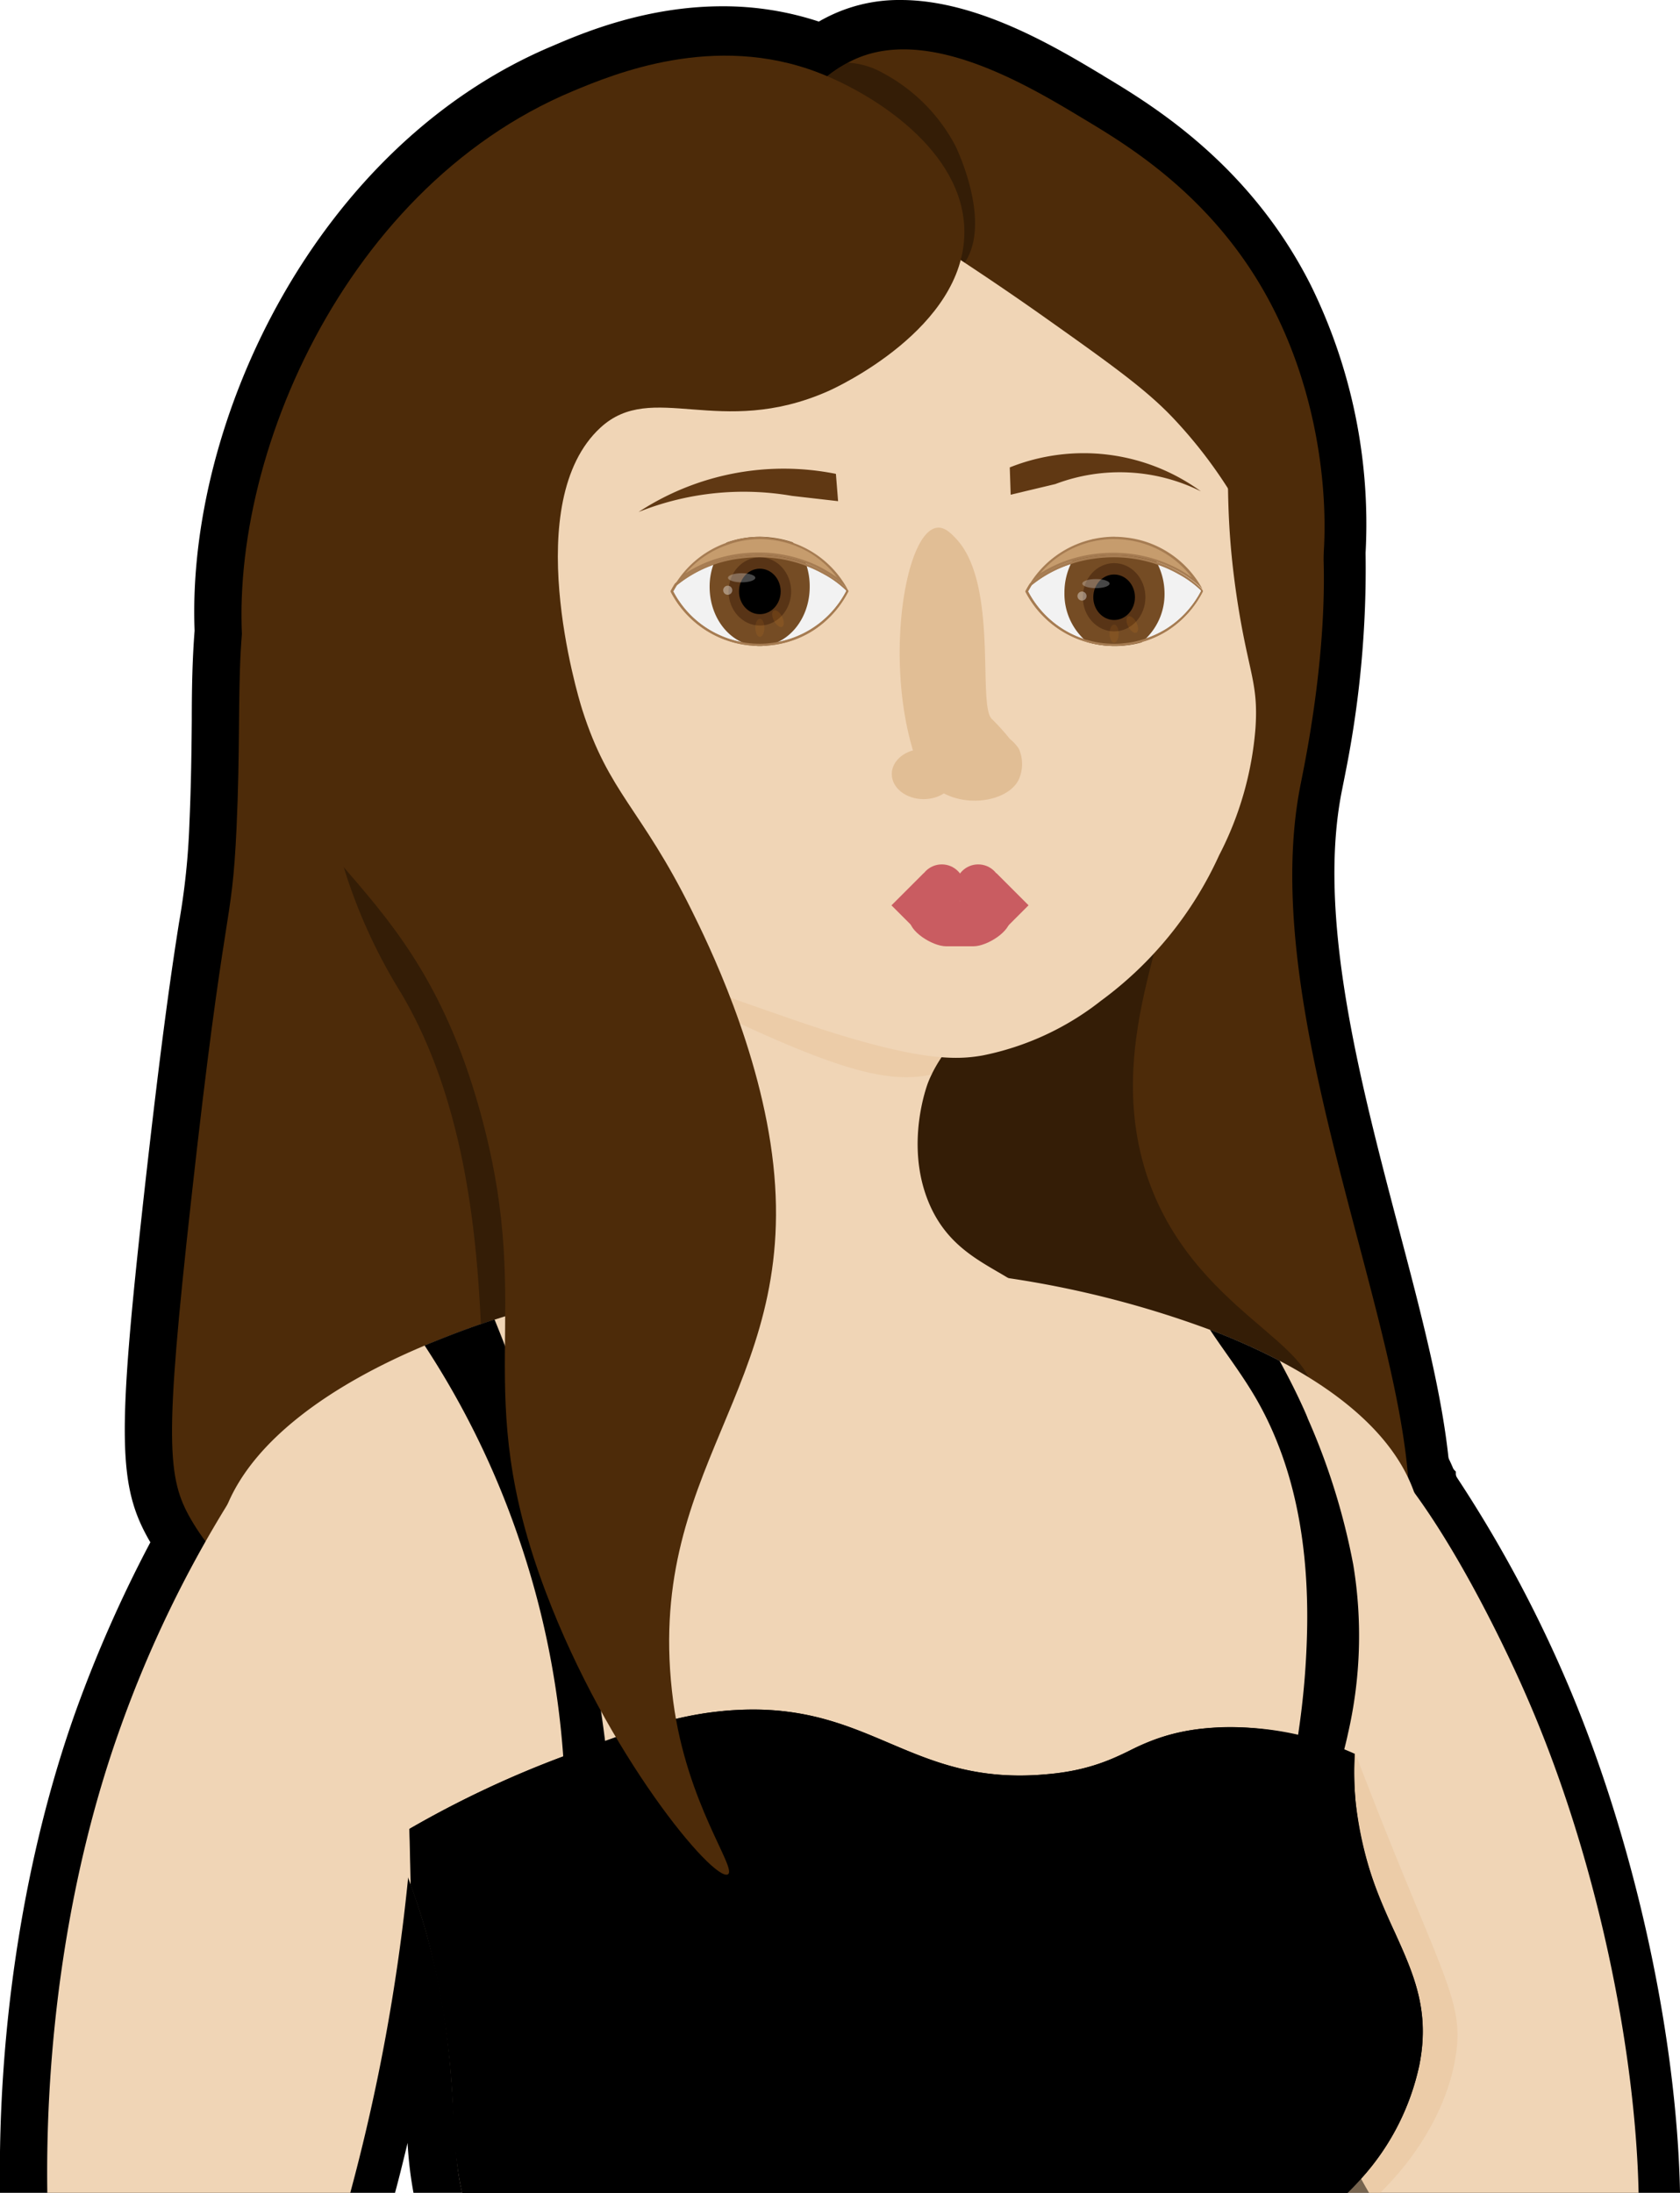 <svg xmlns="http://www.w3.org/2000/svg" viewBox="0 0 184.66 241.02"><defs><style>.cls-1{fill:#f0d5b6;}.cls-2{fill:#4d2b09;}.cls-3{fill:#e8c59c;opacity:0.51;}.cls-4{fill:#2b1805;opacity:0.72;}.cls-5{fill:#f2f2f2;}.cls-6{fill:#a67c52;}.cls-7{fill:#754c24;}.cls-8{opacity:0.56;}.cls-9{fill:#42210b;}.cls-10,.cls-11{fill:#f7931e;}.cls-10{opacity:0.1;}.cls-11{opacity:0.12;}.cls-12,.cls-13{fill:#f7f7f7;}.cls-12{opacity:0.29;}.cls-13{opacity:0.4;}.cls-14{fill:#c69c6d;}.cls-15{opacity:0.68;}.cls-16{fill:#dbb386;}.cls-17{fill:#c95c61;}.cls-18{fill:#603813;}</style></defs><g id="Laag_2" data-name="Laag 2"><g id="Laag_2-2" data-name="Laag 2"><path d="M153.4,165.41c-.17-.24-.34-.47-.52-.69l-.51-.64,0-.82c0-.19,0-.38,0-.57l-1.09-13.17L157,161.33a16.12,16.12,0,0,1,.74,1.77l5.69,16.06Z"/><path d="M154.79,162.43a14,14,0,0,1,.63,1.5c-.19-.26-.38-.52-.58-.77,0-.24,0-.48-.05-.73M147.7,136.6l2.1,26.23v.06l0,.48.07,1.63,1,1.28c.16.2.3.4.45.6l20.07,27.48-11.32-32.09a19.08,19.08,0,0,0-.85-2L147.7,136.6Z"/><path d="M184.66,240.88V241H45.45a42.61,42.61,0,0,1-.65-5.49c-.44,1.84-.89,3.68-1.38,5.49H0c-.26-18.4,2.71-37.24,8.35-53a144.32,144.32,0,0,1,8.18-18.5l-.06-.09c-3.51-6.07-3.6-11.41-.64-38.13,2-17.94,3.14-25.39,3.84-29.83A78.33,78.33,0,0,0,20.82,90.5c.19-4.34.23-8,.26-11.32,0-3.64.07-6.8.31-9.87C20.49,46.11,34.93,15.8,60.85,5,64.17,3.57,71.07.69,79.42.69A33.56,33.56,0,0,1,90,2.37l.24-.13a1.36,1.36,0,0,1,.2-.11l0,0,0,0A17.47,17.47,0,0,1,99,0c8.45,0,17.08,5.2,22.24,8.3l.14.09c5.19,3.12,16,9.63,22.72,23a59.42,59.42,0,0,1,6,29.38A114.27,114.27,0,0,1,148,84.35c-.24,1.24-.41,2.07-.47,2.38-2.84,13.86,1.95,32.06,6.17,48.12,2.51,9.52,4.88,18.52,5.59,26.14l.73.74v.47a142.44,142.44,0,0,1,11.76,21.62C179.34,201.07,184.28,222.93,184.66,240.88Z"/><path class="cls-1" d="M180.11,241H150.48c-.29-.5-.58-1-.87-1.54-7.13-12.84-13.09-29.5-14.2-46.4-.07-1.06-.12-2.15-.16-3.26-.08-2.57-.07-5.26,0-8s.34-5.54.68-8.2c.8-6.25,2.26-11.83,4.48-15a6.33,6.33,0,0,1,3.34-2.7l.29-.08c3.33-.72,7.17,2.64,10.76,7.35l.58.77v0c6.12,8.32,11.42,20.21,12.2,22C175.54,203.93,179.77,225.3,180.11,241Z"/><path class="cls-2" d="M72,117c-.38,16.82-.53,57.94-19.5,64C41.77,184.43,27,177.35,21,167c-2.64-4.55-2.93-8.57,0-35,3.75-33.93,4.46-29.47,5-41,.77-16.78-.86-23.69,4-35,.68-1.59,7.35-16.81,14-16,4.62.56,7.14,8.64,8.5,13C71.71,114.56,72.11,112.94,72,117Z"/><path class="cls-3" d="M160,226c-.89,5.61-4.21,11-8.3,15H131.19c-4.74-10.21-4.12-30.4-2.54-42.08.34-2.52.85-5.54,1.5-8.63.61-2.89,1.34-5.84,2.17-8.52a29.38,29.38,0,0,1,3.65-8.13,4.1,4.1,0,0,1,3-2c1.68,0,2.74,1.83,4.77,7.08q.34.87.72,1.89c1,2.61,2.18,5.89,3.72,10,.24.65.5,1.31.76,2,1.17,3.06,2.52,6.53,4.1,10.45C159.09,218,160.86,220.71,160,226Z"/><path class="cls-2" d="M143,86c.06-.33.23-1.13.45-2.32C145,75.48,148.56,52.23,140,43a33.15,33.15,0,0,0-12-8,12.4,12.4,0,0,0-4-1c-7.61.28-7.88,20.17-15,42.5-7.7,24.13-13.82,22.31-18,41.5-2.64,12.1-6.51,29.81,3,44,13.57,20.27,49,25.17,58,14C163.49,161.82,136.76,116.45,143,86Z"/><path class="cls-4" d="M126,129c5,15.37,19.87,18.79,18,25s-19.51,9.81-32.5,3C101.12,151.55,95,140.16,95,129c.07-14.65,10.84-23.4,16.5-28,3.15-2.56,11.68-9.5,15.5-7C132.12,97.35,120.62,112.29,126,129Z"/><path class="cls-4" d="M54,109a83.73,83.73,0,0,1,3,33c-.41,4.89-1.68,14-3,14-2.3,0,1.62-27.61-10-47a59,59,0,0,1-6-13c-2-6.35-4-16.2-2-17C38.64,77.93,49,92.73,54,109Z"/><path class="cls-1" d="M156,227a27,27,0,0,1-6.41,12.46c-.47.53-1,1-1.47,1.54H50.81c-1.5-5.89-.22-14.93-3.79-28-.56-2.07-1.19-4-1.86-5.82l-.3-.81C36.66,185,22.29,180.89,24,169a15.9,15.9,0,0,1,1.06-3.78s0,0,0,0c3-7,11.16-12.94,21.6-17.33,2.45-1,5-2,7.69-2.85,3.31-1.07,6.76-2,10.27-2.81A126.33,126.33,0,0,1,91.52,139a123.85,123.85,0,0,1,19.26,1.46h0a109.89,109.89,0,0,1,22.25,5.7,71.73,71.73,0,0,1,7.65,3.41c7.26,3.82,12.68,8.63,14.73,14.36v0A14.55,14.55,0,0,1,156,166c1.94,9.32-6.26,14-7.1,26.55,0,.07,0,.13,0,.2A33.55,33.55,0,0,0,149,198C150.34,211.68,158.19,216,156,227Z"/><path class="cls-1" d="M97,168c-18.58,5.92-40.7-12.88-39-21,.82-3.93,6.63-2.5,11-9,5-7.39,3.78-18.67,3-26-.1-1-.22-1.89-.33-2.7-.08-.56-.15-1.08-.22-1.56h0a27.15,27.15,0,0,1-.37-3.3v-.05h0a5.16,5.16,0,0,1,.83-3.22L72,101c3.21-4.56,11.84-3.51,16-3,7.2.88,16.63,4,19.85,8.14A4.78,4.78,0,0,1,109,109v.08c0,1.56-1,2.47-2.3,3.63h0a0,0,0,0,0,0,0,15.64,15.64,0,0,0-4.25,5.26l-.06.14c-.13.27-.26.56-.38.87s-2.52,6.71,0,13c3.23,8.07,11.15,7.4,13,13C117.38,152.14,108.21,164.43,97,168Z"/><path class="cls-3" d="M109,109v.08c0,1.41-1.43,2-2.3,3.63h0a0,0,0,0,0,0,0,15.64,15.64,0,0,0-4.25,5.26l-.06.14c-5,1-10.67-.38-28.38-9.13l-2.55-1.26h0l-.37-3.3v-.05h0a22.24,22.24,0,0,0,.83-3.22c5.07-2.07,15.35-.57,18.24-.15a61.1,61.1,0,0,1,17.71,5.14A4.78,4.78,0,0,1,109,109Z"/><path class="cls-1" d="M138,80a36.5,36.5,0,0,1-4,14,40.72,40.72,0,0,1-13,16,30.77,30.77,0,0,1-13,6c-2.87.5-7.23.77-21-4-12.4-4.3-18.6-6.45-22-10-1.87-2-5.23-6.12-8-24-3-19.5-4.54-29.25-1-36C65.7,23.55,95.09,24,99,24c6,.08,16.89.38,26,8a29,29,0,0,1,8,10c3.31,7,.87,10,3,24C137.23,74,138.33,75,138,80Z"/><path class="cls-5" d="M122.52,70.88a10.71,10.71,0,0,1-3-.44A10.89,10.89,0,0,1,112.86,65a8.73,8.73,0,0,1,.45-.78,13.34,13.34,0,0,1,4.52-2.4,13.75,13.75,0,0,1,2.5-.56,15.78,15.78,0,0,1,2-.14,15.08,15.08,0,0,1,4.74.76,13,13,0,0,1,2.48,1.1,11.8,11.8,0,0,1,2.48,1.83l.1.17a10.7,10.7,0,0,1-4,4.29,10.4,10.4,0,0,1-2.65,1.17h0l-.16,0a9.82,9.82,0,0,1-1.7.33A10.52,10.52,0,0,1,122.52,70.88Z"/><path class="cls-6" d="M122.37,61.25a14.82,14.82,0,0,1,4.7.75,13.69,13.69,0,0,1,2.46,1.09A11.32,11.32,0,0,1,132,64.88.75.75,0,0,1,132,65a10.83,10.83,0,0,1-3.89,4.17,11,11,0,0,1-2.46,1.1h0l-.32.09a9.52,9.52,0,0,1-1.69.32,8.16,8.16,0,0,1-1.15.07,10.5,10.5,0,0,1-3-.42h0l-.06,0A10.76,10.76,0,0,1,113,65c.13-.24.26-.46.39-.68a13.31,13.31,0,0,1,4.48-2.38,13.52,13.52,0,0,1,2.48-.55,15.47,15.47,0,0,1,2-.14m0-.25a15.34,15.34,0,0,0-2.05.14,13.77,13.77,0,0,0-2.52.56,13.49,13.49,0,0,0-4.59,2.45c-.18.28-.34.56-.49.85a11,11,0,0,0,6.7,5.55h0a10.82,10.82,0,0,0,3.08.44,9.39,9.39,0,0,0,1.19-.07,9.86,9.86,0,0,0,1.72-.33h0a10.82,10.82,0,0,0,2.83-1.22,11.09,11.09,0,0,0,4-4.38c0-.09-.1-.19-.16-.28a11.92,11.92,0,0,0-2.5-1.85,13.85,13.85,0,0,0-2.51-1.11,15.2,15.2,0,0,0-4.78-.76Z"/><path class="cls-7" d="M128,65.14a6.82,6.82,0,0,1-2.52,5.46s0,0,0,0a9.86,9.86,0,0,1-1.72.33,9.39,9.39,0,0,1-1.19.07,10.82,10.82,0,0,1-3.08-.44h0A6.86,6.86,0,0,1,117,65.14a7.32,7.32,0,0,1,.84-3.44,5.92,5.92,0,0,1,2.29-2.43h0l4.62,0h0a5.84,5.84,0,0,1,2.39,2.52A7.33,7.33,0,0,1,128,65.14Z"/><g class="cls-8"><ellipse class="cls-9" cx="122.46" cy="65.64" rx="3.44" ry="3.75"/></g><ellipse cx="122.46" cy="65.64" rx="2.29" ry="2.5"/><ellipse class="cls-10" cx="122.46" cy="69.64" rx="0.5" ry="1"/><ellipse class="cls-11" cx="124.46" cy="68.64" rx="0.5" ry="1" transform="translate(-17.62 64.75) rotate(-27.31)"/><ellipse class="cls-12" cx="120.46" cy="64.14" rx="1.5" ry="0.5"/><circle class="cls-13" cx="118.93" cy="65.51" r="0.5"/><path class="cls-6" d="M122.37,61.25a14.82,14.82,0,0,1,4.7.75,13.69,13.69,0,0,1,2.46,1.09A11.32,11.32,0,0,1,132,64.88.75.75,0,0,1,132,65a10.83,10.83,0,0,1-3.89,4.17,11,11,0,0,1-2.46,1.1h0l-.32.09a9.52,9.52,0,0,1-1.69.32,8.16,8.16,0,0,1-1.15.07,10.5,10.5,0,0,1-3-.42h0l-.06,0A10.76,10.76,0,0,1,113,65c.13-.24.26-.46.39-.68a13.31,13.31,0,0,1,4.48-2.38,13.52,13.52,0,0,1,2.48-.55,15.47,15.47,0,0,1,2-.14m0-.25a15.34,15.34,0,0,0-2.05.14,13.77,13.77,0,0,0-2.52.56,13.49,13.49,0,0,0-4.59,2.45c-.18.28-.34.56-.49.85a11,11,0,0,0,6.7,5.55h0a10.82,10.82,0,0,0,3.08.44,9.39,9.39,0,0,0,1.19-.07,9.86,9.86,0,0,0,1.72-.33h0a10.82,10.82,0,0,0,2.83-1.22,11.09,11.09,0,0,0,4-4.38c0-.09-.1-.19-.16-.28a11.92,11.92,0,0,0-2.5-1.85,13.85,13.85,0,0,0-2.51-1.11,15.2,15.2,0,0,0-4.78-.76Z"/><path class="cls-14" d="M131.63,64.08a12.43,12.43,0,0,0-1.91-1.32,15,15,0,0,0-7.35-1.88,14.5,14.5,0,0,0-2.07.14,14.18,14.18,0,0,0-6.55,2.55,10.8,10.8,0,0,1,8.77-4.45,10.52,10.52,0,0,1,1.17.07,10.87,10.87,0,0,1,4.51,1.54A10.76,10.76,0,0,1,131.63,64.08Z"/><path class="cls-6" d="M122.52,59.25a8.41,8.41,0,0,1,1.16.07A10.65,10.65,0,0,1,131,63.46a13.54,13.54,0,0,0-1.26-.81,15.07,15.07,0,0,0-7.41-1.9,16.55,16.55,0,0,0-2.09.14A14.59,14.59,0,0,0,114.35,63a10.68,10.68,0,0,1,8.17-3.76m0-.25a11,11,0,0,0-9.31,5.15,14,14,0,0,1,7.11-3,15.34,15.34,0,0,1,2.05-.14,14.79,14.79,0,0,1,7.29,1.87,11.92,11.92,0,0,1,2.5,1.85,10.94,10.94,0,0,0-3.89-4.1,10.8,10.8,0,0,0-4.56-1.55,9.39,9.39,0,0,0-1.19-.07Z"/><path class="cls-5" d="M83.52,70.88A10.83,10.83,0,0,1,73.86,65a8.73,8.73,0,0,1,.45-.78,13.89,13.89,0,0,1,7-3,15.78,15.78,0,0,1,2-.14A14.64,14.64,0,0,1,90.59,63a11.8,11.8,0,0,1,2.48,1.83l.1.17a10.7,10.7,0,0,1-4,4.29,10.87,10.87,0,0,1-4.51,1.54A10.52,10.52,0,0,1,83.52,70.88Z"/><path class="cls-6" d="M83.37,61.25a14.53,14.53,0,0,1,7.16,1.84A11.32,11.32,0,0,1,93,64.88.75.75,0,0,1,93,65a10.78,10.78,0,0,1-3.9,4.17,10.61,10.61,0,0,1-4.46,1.51,8.16,8.16,0,0,1-1.15.07A10.71,10.71,0,0,1,74,65c.13-.24.26-.46.4-.68a13.64,13.64,0,0,1,6.95-2.93,15.47,15.47,0,0,1,2-.14m0-.25a15.34,15.34,0,0,0-2.05.14,14,14,0,0,0-7.11,3c-.18.28-.34.56-.49.85a11,11,0,0,0,9.8,6,9.39,9.39,0,0,0,1.19-.07,10.8,10.8,0,0,0,4.56-1.55,11.09,11.09,0,0,0,4-4.38c0-.09-.1-.19-.16-.28a11.92,11.92,0,0,0-2.5-1.85A14.79,14.79,0,0,0,83.37,61Z"/><path class="cls-7" d="M89,64.5c0,3.59-2.46,6.5-5.5,6.5S78,68.09,78,64.5a7.26,7.26,0,0,1,.51-2.71,6.38,6.38,0,0,1,1.35-2.16A10.75,10.75,0,0,1,83.52,59a9.39,9.39,0,0,1,1.19.07,11,11,0,0,1,2.43.54,6.59,6.59,0,0,1,1.43,2.3A7.53,7.53,0,0,1,89,64.5Z"/><g class="cls-8"><ellipse class="cls-9" cx="83.52" cy="65" rx="3.44" ry="3.75"/></g><path class="cls-6" d="M83.37,61.25a14.53,14.53,0,0,1,7.16,1.84A11.32,11.32,0,0,1,93,64.88.75.75,0,0,1,93,65a10.78,10.78,0,0,1-3.9,4.17,10.61,10.61,0,0,1-4.46,1.51,8.16,8.16,0,0,1-1.15.07A10.71,10.71,0,0,1,74,65c.13-.24.26-.46.4-.68a13.64,13.64,0,0,1,6.95-2.93,15.47,15.47,0,0,1,2-.14m0-.25a15.34,15.34,0,0,0-2.05.14,14,14,0,0,0-7.11,3c-.18.28-.34.56-.49.85a11,11,0,0,0,9.8,6,9.39,9.39,0,0,0,1.19-.07,10.8,10.8,0,0,0,4.56-1.55,11.09,11.09,0,0,0,4-4.38c0-.09-.1-.19-.16-.28a11.92,11.92,0,0,0-2.5-1.85A14.79,14.79,0,0,0,83.37,61Z"/><ellipse cx="83.52" cy="65" rx="2.29" ry="2.5"/><path class="cls-14" d="M92.63,64.08a12.43,12.43,0,0,0-1.91-1.32,14.07,14.07,0,0,0-2.11-1,15,15,0,0,0-5.24-.91A14.5,14.5,0,0,0,81.3,61a14.19,14.19,0,0,0-2.82.65,13.13,13.13,0,0,0-3.73,1.9,10.76,10.76,0,0,1,5.17-3.82,10.4,10.4,0,0,1,4.77-.56,10.6,10.6,0,0,1,2.4.54,10.84,10.84,0,0,1,5.54,4.35Z"/><path class="cls-6" d="M83.52,59.25a8.41,8.41,0,0,1,1.16.07,10.75,10.75,0,0,1,4.45,1.51A10.61,10.61,0,0,1,92,63.46a13.54,13.54,0,0,0-1.26-.81,12.93,12.93,0,0,0-2.13-1,15,15,0,0,0-5.28-.93,16.55,16.55,0,0,0-2.09.14,15,15,0,0,0-2.83.66A13.67,13.67,0,0,0,75.36,63,10.64,10.64,0,0,1,80,59.87a10.46,10.46,0,0,1,3.56-.62m0-.25a10.75,10.75,0,0,0-3.64.63,10.91,10.91,0,0,0-5.67,4.52,13.1,13.1,0,0,1,4.32-2.36,14.18,14.18,0,0,1,2.79-.65A15.34,15.34,0,0,1,83.37,61a15,15,0,0,1,5.2.91,13.67,13.67,0,0,1,2.09,1,11.92,11.92,0,0,1,2.5,1.85,10.9,10.9,0,0,0-8.45-5.65A9.39,9.39,0,0,0,83.52,59Z"/><ellipse class="cls-10" cx="83.52" cy="69" rx="0.5" ry="1"/><ellipse class="cls-11" cx="85.52" cy="68" rx="0.5" ry="1" transform="translate(-21.67 46.81) rotate(-27.31)"/><ellipse class="cls-12" cx="81.52" cy="63.5" rx="1.5" ry="0.5"/><circle class="cls-13" cx="79.99" cy="64.87" r="0.5"/><g class="cls-15"><path class="cls-16" d="M109,79a25.25,25.25,0,0,1,2,2.21h0a4.74,4.74,0,0,1,1,1.1,4.19,4.19,0,0,1,0,3.32c-1.13,2.46-6,3.29-9,1.1-1.48-1.08-2.31-2.79-3-5.52-2.56-10.09-.33-22.82,3-23.21.83-.1,1.51.6,2,1.11C109.8,64,107.42,77.4,109,79Z"/><ellipse class="cls-16" cx="101.52" cy="85.07" rx="3.5" ry="2.76"/></g><circle class="cls-17" cx="103.52" cy="97.5" r="2.5"/><circle class="cls-17" cx="107.52" cy="97.5" r="2.5"/><path class="cls-17" d="M111,101c.16,1.27-2.45,3-4,3h-3c-1.56,0-4.17-1.73-4-3s3.37-2,5.5-2S110.84,99.67,111,101Z"/><rect class="cls-17" x="99.02" y="97" width="5" height="5" transform="translate(-40.62 100.93) rotate(-45)"/><rect class="cls-17" x="107.02" y="97" width="5" height="5" transform="translate(-38.28 106.58) rotate(-45)"/><path class="cls-18" d="M111.09,54.37l-.1-3A21.9,21.9,0,0,1,132,54a20,20,0,0,0-16-.8Z"/><path class="cls-18" d="M92.12,55.08l-.24-3a29.12,29.12,0,0,0-21.69,4.19A31.13,31.13,0,0,1,87.06,54.5Z"/><path class="cls-2" d="M143,69c-2.17.38-2.94-11.25-14-23-2.92-3.1-6.64-5.79-14-11-3.3-2.34-6.29-4.36-9-6.15-6.6-4.39-11.37-7.32-14.34-9.76C89,16.9,87.82,15.11,88,13a6,6,0,0,1,1.65-3.44A13.6,13.6,0,0,1,93,7l.2-.11C101.39,2.43,112.74,9.23,119,13c5,3,14.85,8.84,21,21C148.2,50.19,145.7,68.53,143,69Z"/><path class="cls-4" d="M106.05,28.85c-6.6-4.39-11.37-7.32-14.34-9.76A16.12,16.12,0,0,1,92,17c.53-2.41,1.62-4.52.5-6-.75-1-2.06-1.15-2.85-1.44A13.6,13.6,0,0,1,93,7l.2-.11A8.67,8.67,0,0,1,97,8a19.2,19.2,0,0,1,8,8C105.43,16.87,108.93,24.53,106.05,28.85Z"/><path class="cls-1" d="M45.53,196.72c-.13,3.19-.36,6.41-.67,9.65A214.56,214.56,0,0,1,38.5,241H5.2c-.23-15.88,2-34.37,8.07-51.24a129.3,129.3,0,0,1,11.81-24.54c4.44-6.89,9.06-11.62,12.69-10.82C47,156.44,45.68,193.12,45.53,196.72Z"/><path d="M66.76,193.25,62,194.6c0-.5-.06-1-.09-1.54A94.43,94.43,0,0,0,57,169a93.45,93.45,0,0,0-10.33-21.13c2.45-1,5-2,7.69-2.85A183.43,183.43,0,0,1,62,168a185,185,0,0,1,4.51,23.34C66.61,192,66.69,192.62,66.76,193.25Z"/><path d="M148.16,190.55c-.12.57-.26,1.14-.41,1.73-.2.84-.44,1.71-.7,2.59l-5-.37c.24-1.31.45-2.58.63-3.82a89,89,0,0,0,1-12c.12-8.61-1.28-15.13-3.27-20.11a36.57,36.57,0,0,0-2.34-4.85c-1.63-2.81-3.56-5.27-5.07-7.58a71.73,71.73,0,0,1,7.65,3.41c.73,1.36,1.64,3.05,2.68,5.36.14.32.29.64.42,1a73.41,73.41,0,0,1,5,16.08A48,48,0,0,1,148.16,190.55Z"/><path d="M50.81,241a45.42,45.42,0,0,1-1-8.42A88.57,88.57,0,0,0,47,213c-.53-2-1.16-3.92-1.86-5.81L45,201a111.34,111.34,0,0,1,17-8c7.64-2.84,12.21-4.54,18-5,.95-.07,1.88-.11,2.78-.11,6.3,0,10.68,1.87,14.92,3.67s8.41,3.58,14.4,3.58c.94,0,1.92-.05,2.9-.14a23.21,23.21,0,0,0,9.12-2.58A22.31,22.31,0,0,1,132,190a29.33,29.33,0,0,1,3.38-.19,34.52,34.52,0,0,1,13.52,3A36.15,36.15,0,0,0,149,198a42.18,42.18,0,0,0,4.27,14.29C155.4,217,157.22,221,156,227a26.86,26.86,0,0,1-6.41,12.47c-.51.58-1,1.08-1.47,1.54H50.81Z"/><path d="M156,227a27,27,0,0,1-6.41,12.46c-.47.53-1,1-1.47,1.54H50.81c-1.5-5.89-.22-14.93-3.79-28-.56-2.07-1.19-4-1.86-5.82,0-2.06-.09-4.12-.14-6.18a112.78,112.78,0,0,1,17-8c7.49-2.78,12.19-4.53,18-5,15.67-1.26,19.75,8.37,35,7,8.71-.78,9.17-4.09,17-5a32.86,32.86,0,0,1,16.89,2.75A33.55,33.55,0,0,0,149,198C150.34,211.68,158.19,216,156,227Z"/><path class="cls-2" d="M106,25.5C106,36.09,91.93,42.6,91,43c-11.9,5.25-19.3-1.25-25,4-8.85,8.14-2.54,29.32-2,31,2.94,9.22,6.45,10.8,12,22,1.7,3.43,7.62,15.38,9,28,2.73,25-14.4,33.32-11,59,1.49,11.29,7.09,18.41,6,19-1.57.84-13.26-13.16-20-31-8.52-22.53-1.16-30.05-7-52C45.47,94.65,30.29,95.78,27,74c-3.13-20.84,9.86-53.1,36-64C67.43,8.16,78.5,3.54,90,8,96,10.31,106,16.58,106,25.5Z"/></g></g></svg>